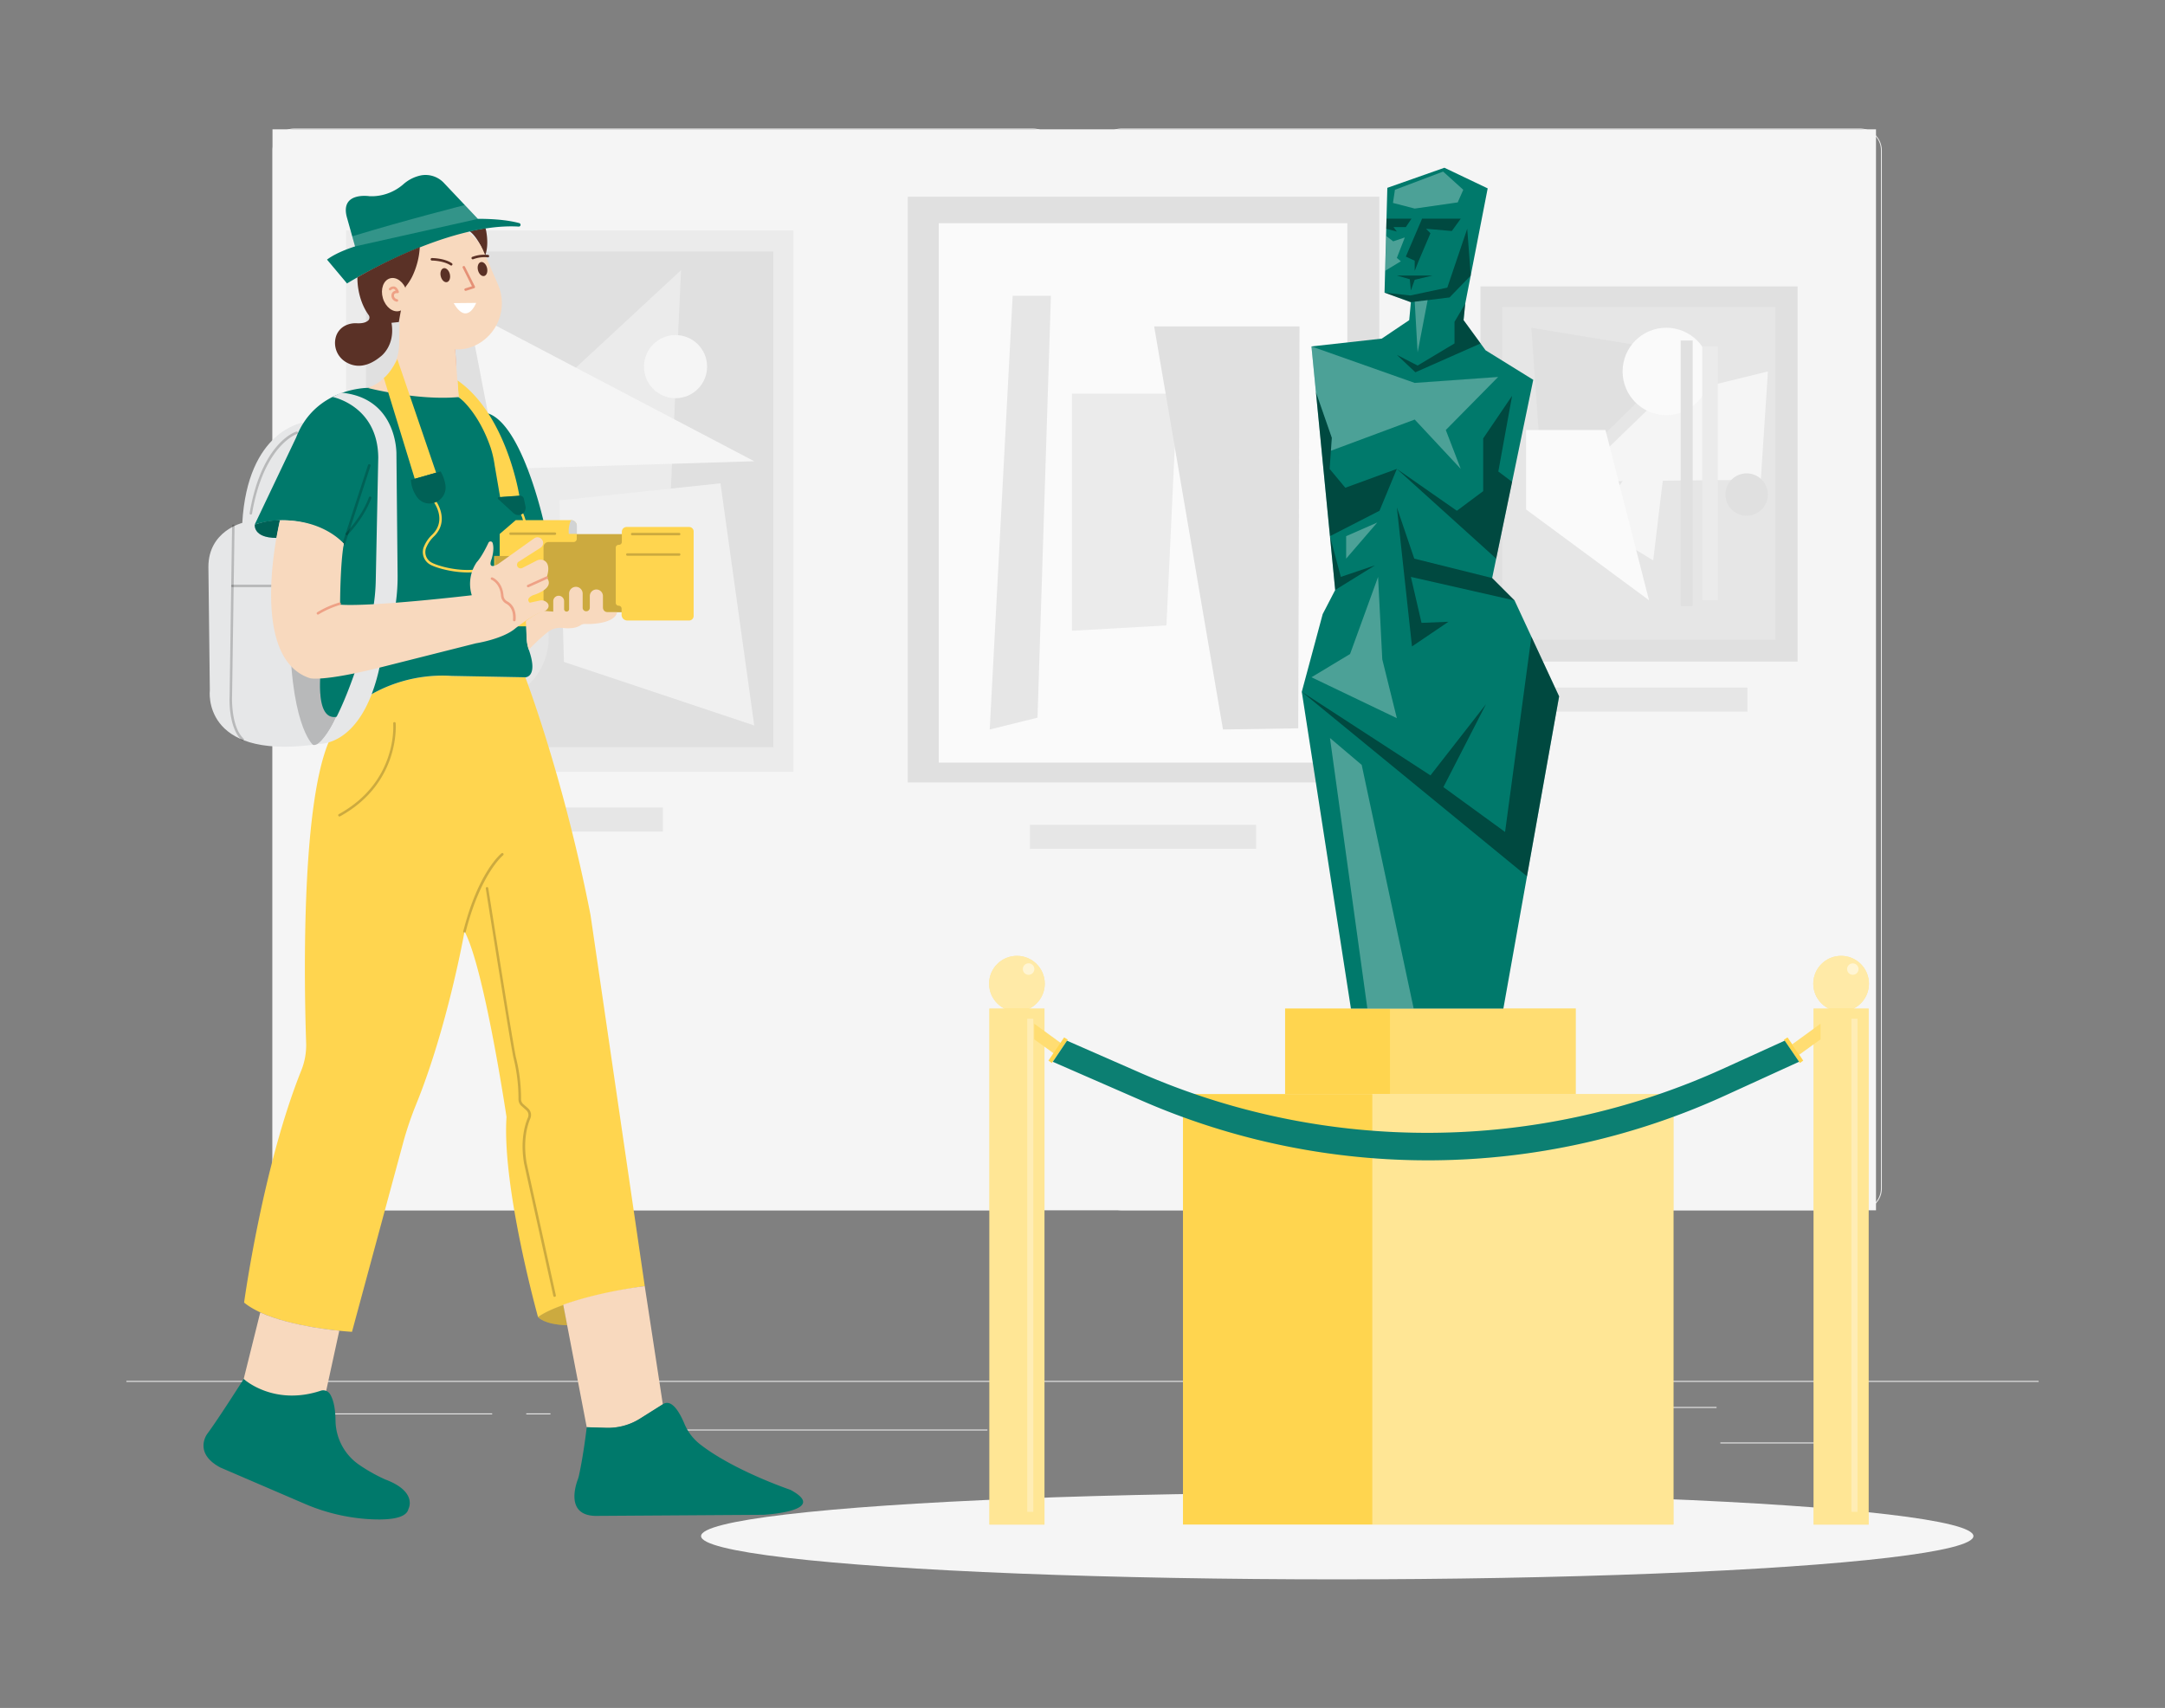 <?xml version="1.0" encoding="UTF-8"?>
<svg xmlns="http://www.w3.org/2000/svg" width="865.76" height="682.89" viewBox="0 0 865.76 682.89">
  <rect x="0" y="0" width="865.76" height="682.89" fill="#808080" stroke="none"/>
  <rect x="50.53" y="552.13" width="764.7" height="0.38" fill="#ebebeb"></rect>
  <rect x="687.95" y="576.74" width="50.65" height="0.38" fill="#ebebeb"></rect>
  <rect x="543.81" y="580.9" width="13.29" height="0.38" fill="#ebebeb"></rect>
  <rect x="657.08" y="562.55" width="29.35" height="0.38" fill="#ebebeb"></rect>
  <rect x="130.76" y="565.12" width="66.06" height="0.38" fill="#ebebeb"></rect>
  <rect x="210.44" y="565.12" width="9.68" height="0.38" fill="#ebebeb"></rect>
  <rect x="251.6" y="571.57" width="143.27" height="0.38" fill="#ebebeb"></rect>
  <path d="M413,483.92H117.68a8.73,8.73,0,0,1-8.71-8.73V60.06a8.73,8.73,0,0,1,8.71-8.66H413a8.73,8.73,0,0,1,8.73,8.74h0V475.19A8.73,8.73,0,0,1,413,483.92ZM117.68,51.71a8.35,8.35,0,0,0-8.33,8.35V475.19a8.35,8.35,0,0,0,8.33,8.35H413a8.36,8.36,0,0,0,8.35-8.35V60.06A8.36,8.36,0,0,0,413,51.71Z" fill="#ebebeb"></path>
  <path d="M743.82,483.92H448.5a8.75,8.75,0,0,1-8.74-8.73V60.06a8.76,8.76,0,0,1,8.74-8.66H743.82a8.75,8.75,0,0,1,8.71,8.66V475.19A8.74,8.74,0,0,1,743.82,483.92ZM448.5,51.71a8.37,8.37,0,0,0-8.36,8.35V475.19a8.37,8.37,0,0,0,8.36,8.35H743.82a8.36,8.36,0,0,0,8.35-8.35V60.06a8.36,8.36,0,0,0-8.35-8.35Z" fill="#ebebeb"></path>
  <rect x="108.97" y="51.71" width="641.22" height="432.21" fill="#f5f5f5"></rect>
  <rect x="592.01" y="114.51" width="126.83" height="150.02" fill="#e0e0e0"></rect>
  <rect x="600.69" y="122.75" width="109.31" height="133" fill="#e6e6e6"></rect>
  <polygon points="617.07 197.75 674.51 141.3 612.36 131.04 617.07 197.75" fill="#e0e0e0"></polygon>
  <polygon points="704.13 191.79 706.98 148.51 663.74 159.12 629.18 192.57 704.13 191.79" fill="#f5f5f5"></polygon>
  <circle cx="666.33" cy="148.51" r="17.47" fill="#fafafa"></circle>
  <path d="M690,197.75a8.47,8.47,0,1,1,8.49,8.46h0A8.48,8.48,0,0,1,690,197.75Z" fill="#e0e0e0"></path>
  <polygon points="661.1 224.06 636.64 209.18 668.09 165.96 661.1 224.06" fill="#f5f5f5"></polygon>
  <rect x="672.09" y="136.13" width="4.8" height="106.2" fill="#e0e0e0"></rect>
  <rect x="680.69" y="138.49" width="6.22" height="101.51" fill="#ebebeb"></rect>
  <polygon points="659.43 240 610.25 203.69 610.25 171.92 642.01 171.92 659.43 240" fill="#fafafa"></polygon>
  <rect x="611.9" y="274.93" width="86.89" height="9.59" fill="#e6e6e6"></rect>
  <rect x="411.85" y="329.79" width="90.46" height="9.59" fill="#e6e6e6"></rect>
  <rect x="362.99" y="78.67" width="188.58" height="234.18" fill="#e0e0e0"></rect>
  <rect x="375.39" y="89.23" width="163.39" height="215.68" fill="#fafafa"></rect>
  <polygon points="428.66 157.38 428.66 252.2 466.44 250.07 470.78 157.38 428.66 157.38" fill="#ebebeb"></polygon>
  <polygon points="461.54 130.52 519.66 130.52 519.15 291.2 489.06 291.67 461.54 130.52" fill="#e0e0e0"></polygon>
  <polygon points="404.95 118.28 420.25 118.28 414.89 286.95 395.78 291.67 404.95 118.28" fill="#e6e6e6"></polygon>
  <rect x="138.38" y="92.13" width="178.91" height="216.46" fill="#ebebeb"></rect>
  <rect x="182.33" y="322.87" width="82.74" height="9.59" fill="#e6e6e6"></rect>
  <rect x="146.38" y="100.56" width="162.88" height="198.21" fill="#e0e0e0"></rect>
  <polygon points="272.35 108.02 155.71 216.11 266.77 227.65 272.35 108.02" fill="#ebebeb"></polygon>
  <polygon points="223.7 200.05 225.51 264.67 301.61 290.07 288.11 193.24 223.7 200.05" fill="#f0f0f0"></polygon>
  <circle cx="193.39" cy="254.96" r="26.02" transform="translate(-123.64 211.42) rotate(-45)" fill="#e6e6e6"></circle>
  <circle cx="270.14" cy="146.59" r="12.62" fill="#f5f5f5"></circle>
  <polygon points="187.26 124.42 301.61 184.42 199.43 187.54 187.26 124.42" fill="#f5f5f5"></polygon>
  <ellipse cx="534.75" cy="614.17" rx="254.4" ry="17.31" fill="#f5f5f5"></ellipse>
  <rect x="513.9" y="403.22" width="116.23" height="34.24" fill="#FFD54F"></rect>
  <g opacity="0.2" style="isolation:isolate">
    <rect x="555.85" y="403.22" width="74.28" height="34.24" fill="#fff"></rect>
  </g>
  <rect x="473.06" y="437.43" width="196.15" height="172.13" fill="#FFD54F"></rect>
  <g opacity="0.4" style="isolation:isolate">
    <rect x="548.77" y="437.43" width="120.44" height="172.13" fill="#fff"></rect>
  </g>
  <polygon points="596.7 231.12 605.66 240.08 623.47 278.44 601.18 403.27 540.22 403.27 520.57 276.6 528.93 245.54 533.93 235.89 524.44 138.51 552.55 135.39 563.53 128 564.2 120.83 553.66 117.01 554.78 75.1 577.6 67.07 594.91 75.32 585.93 121.43 585.26 128 594.07 140.06 613.13 151.86 596.7 231.12" fill="#00796B"></polygon>
  <g opacity="0.4" style="isolation:isolate">
    <polygon points="604.67 158.26 599.16 188.52 604.67 192.67 598.31 223.36 558.59 187.48 582.59 204.22 593.11 196.37 593.11 175.29 604.67 158.26"></polygon>
  </g>
  <g opacity="0.4" style="isolation:isolate">
    <polygon points="537.97 195.02 531.7 187.48 532.59 175.06 526.23 156.79 531.84 214.37 551.64 204.22 558.59 187.48 537.97 195.02"></polygon>
  </g>
  <g opacity="0.4" style="isolation:isolate">
    <polygon points="605.66 240.08 564.2 230.66 568.45 249.04 579.22 248.6 564.64 258.46 558.59 202.87 565.55 223.36 596.7 231.12 605.66 240.08"></polygon>
  </g>
  <g opacity="0.4" style="isolation:isolate">
    <polygon points="572.02 310.02 594.24 281.54 577.2 314.71 601.86 332.65 612.39 254.58 623.47 278.44 610.62 350.37 520.57 276.6 572.02 310.02"></polygon>
  </g>
  <g opacity="0.4" style="isolation:isolate">
    <polygon points="531.84 214.37 536.18 230.66 549.86 226.03 533.93 235.89 531.84 214.37"></polygon>
  </g>
  <g opacity="0.4" style="isolation:isolate">
    <polygon points="585.26 128 585.93 121.43 581.64 128.68 581.64 137.32 566.89 146.16 558.59 141.89 565.99 148.85 592.07 137.32 585.26 128"></polygon>
  </g>
  <g opacity="0.4" style="isolation:isolate">
    <polygon points="563.97 118.14 578.76 115 586.73 91.47 588.14 110.17 579.66 118.92 564.2 120.83 553.66 117.01 563.97 118.14"></polygon>
  </g>
  <g opacity="0.4" style="isolation:isolate">
    <polygon points="563.76 111.64 564.2 116.12 565.73 111.86 572.86 110.17 558.59 110.17 563.76 111.64"></polygon>
  </g>
  <g opacity="0.4" style="isolation:isolate">
    <polygon points="580.57 92.36 570.26 91.47 572.02 93.26 567.34 104.24 565.73 108.28 565.73 104.24 562.18 102.6 568.68 87.43 584.14 87.43 580.57 92.36"></polygon>
  </g>
  <g opacity="0.4" style="isolation:isolate">
    <polygon points="554.46 87.43 554.35 91.47 558.59 92.58 557.24 90.8 562.18 90.8 564.43 87.43 554.46 87.43"></polygon>
  </g>
  <g opacity="0.3" style="isolation:isolate">
    <polygon points="565.73 153.1 524.44 138.51 526.23 156.79 532.59 175.06 532.22 180.22 565.73 167.75 584.14 187.48 578.16 171.93 599.09 150.72 565.73 153.1" fill="#fff"></polygon>
  </g>
  <g opacity="0.3" style="isolation:isolate">
    <polygon points="570.9 120.01 566.89 140.88 565.73 120.63 570.9 120.01" fill="#fff"></polygon>
  </g>
  <g opacity="0.3" style="isolation:isolate">
    <polygon points="557.13 96.5 554.35 94.37 553.89 108.28 560.18 104.47 558.59 103.12 561.77 94.94 557.13 96.5" fill="#fff"></polygon>
  </g>
  <g opacity="0.3" style="isolation:isolate">
    <polygon points="577.09 68.6 557.82 75.88 557.03 81.14 565.73 83.39 582.92 80.93 585.15 75.88 577.09 68.6" fill="#fff"></polygon>
  </g>
  <g opacity="0.3" style="isolation:isolate">
    <polygon points="539.88 261.49 524.44 270.79 558.59 287.15 552.76 263.62 551.08 230.66 539.88 261.49" fill="#fff"></polygon>
  </g>
  <g opacity="0.3" style="isolation:isolate">
    <polygon points="538.31 214.37 538.31 223.36 550.74 208.93 538.31 214.37" fill="#fff"></polygon>
  </g>
  <g opacity="0.3" style="isolation:isolate">
    <polygon points="544.53 305.83 565.32 403.27 546.8 403.27 531.84 295.08 544.53 305.83" fill="#fff"></polygon>
  </g>
  <circle cx="736.24" cy="393.31" r="11.13" fill="#FFD54F"></circle>
  <g opacity="0.5" style="isolation:isolate">
    <circle cx="736.24" cy="393.31" r="11.13" fill="#fff"></circle>
  </g>
  <g opacity="0.5" style="isolation:isolate">
    <path d="M743.2,387.45a2.28,2.28,0,1,1-2.29-2.26h0A2.28,2.28,0,0,1,743.2,387.45Z" fill="#fff"></path>
  </g>
  <rect x="725.23" y="403.27" width="22.02" height="206.3" fill="#FFD54F"></rect>
  <g opacity="0.4" style="isolation:isolate">
    <rect x="725.23" y="403.27" width="22.02" height="206.3" fill="#fff"></rect>
  </g>
  <g opacity="0.3" style="isolation:isolate">
    <rect x="740.37" y="407.31" width="2.42" height="197.17" fill="#fff"></rect>
  </g>
  <circle cx="406.66" cy="393.31" r="11.13" fill="#FFD54F"></circle>
  <g opacity="0.5" style="isolation:isolate">
    <circle cx="406.66" cy="393.31" r="11.13" fill="#fff"></circle>
  </g>
  <g opacity="0.5" style="isolation:isolate">
    <path d="M413.62,387.45a2.3,2.3,0,1,1-2.3-2.29A2.3,2.3,0,0,1,413.62,387.45Z" fill="#fff"></path>
  </g>
  <rect x="395.65" y="403.27" width="22.02" height="206.3" fill="#FFD54F"></rect>
  <g opacity="0.4" style="isolation:isolate">
    <rect x="395.65" y="403.27" width="22.02" height="206.3" fill="#fff"></rect>
  </g>
  <g opacity="0.3" style="isolation:isolate">
    <rect x="410.79" y="407.31" width="2.42" height="197.17" fill="#fff"></rect>
  </g>
  <polygon points="727.99 409.36 716.71 417.55 719.39 421.76 727.99 415.56 727.99 409.36" fill="#FFD54F"></polygon>
  <g opacity="0.2" style="isolation:isolate">
    <polygon points="727.99 409.36 716.71 417.55 719.39 421.76 727.99 415.56 727.99 409.36" fill="#fff"></polygon>
  </g>
  <polygon points="714.82 414.78 721.1 424.07 719.73 425.02 713.36 415.69 714.82 414.78" fill="#FFD54F"></polygon>
  <polygon points="413.62 409.36 424.89 417.55 422.21 421.76 413.62 415.56 413.62 409.36" fill="#FFD54F"></polygon>
  <g opacity="0.2" style="isolation:isolate">
    <polygon points="413.62 409.36 424.89 417.55 422.21 421.76 413.62 415.56 413.62 409.36" fill="#fff"></polygon>
  </g>
  <polygon points="425.53 414.78 419.24 424.07 420.62 425.02 426.98 415.69 425.53 414.78" fill="#FFD54F"></polygon>
  <path d="M426.69,416.11,421,424.54l35.59,15.53a285.87,285.87,0,0,0,233.17-2l29.67-13.55-5.74-8.43-24.8,11.28a286,286,0,0,1-233,1.53Z" fill="#00796B"></path>
  <g opacity="0.05" style="isolation:isolate">
    <path d="M426.69,416.11,421,424.54l35.59,15.53a285.87,285.87,0,0,0,233.17-2l29.67-13.55-5.74-8.43-24.8,11.28a286,286,0,0,1-233,1.53Z" fill="#fff"></path>
  </g>
  <path d="M194.19,91.28s1.65,6.34-.24,11l-1.53-3.59s-1.83-4.1-4.55-6.2A53.54,53.54,0,0,1,194.19,91.28Z" fill="#5a3126"></path>
  <path d="M215.15,526.6s2.26,3,11.66,3.28l-1.59-8.23S217.45,524.37,215.15,526.6Z" fill="#FFD54F"></path>
  <g opacity="0.2">
    <path d="M215.15,526.6s2.26,3,11.66,3.28l-1.59-8.23S217.45,524.37,215.15,526.6Z"></path>
  </g>
  <path d="M125.12,297.79s3.95,2.1,10.72-14.35l-1.74-39.85-19.35,7.35s-6,24.19-5.61,25.93S120.4,297,125.12,297.79Z" fill="#e6e7e8"></path>
  <g opacity="0.2">
    <path d="M125.12,297.79s3.95,2.1,10.72-14.35l-1.74-39.85-19.35,7.35s-6,24.19-5.61,25.93S120.4,297,125.12,297.79Z"></path>
  </g>
  <path d="M125.12,297.79s-9.73-8.21-9.16-50.94L121.11,169S99,172.07,96.89,209.08c0,0-13.55,3.24-13.55,17.55L83.91,276S80.48,303.51,125.12,297.79Z" fill="#e6e7e8"></path>
  <path d="M257.83,514.23s-31.95,4.67-42.68,12.37c0,0-14.47-51.78-12.6-80,0,0-8.86-59.49-16.79-74.18,0,0-6.7,38-19.33,69.09a136,136,0,0,0-5.33,15.81L140.76,532.5s-30.91-1.66-43.15-11.69c0,0,7.39-54.3,22.9-92.88a27,27,0,0,0,1.91-11c-.71-21.1-2.23-92.74,8.87-119.89l4.26-10.66c3.68-1.17,7.3-5.11,7.3-5.11a57.81,57.81,0,0,1,37.8-11l29.43.55s15.33,40,26.07,95.08Z" fill="#FFD54F"></path>
  <path d="M181.93,138.2l.58,8.61s-12.57,2.85-14.67-13.62C167.84,133.19,176,140.39,181.93,138.2Z" fill="#eea186"></path>
  <path d="M211.64,260.28c3.55,10.52-1.56,10.52-1.56,10.52l-29.43-.55a57.81,57.81,0,0,0-37.8,11s-3.62,3.94-7.3,5.11c-3.29,1.07-6.62-.09-7.41-8.28,0-.24,0-.49-.07-.76-1.29-17.78,9.38-59.94,9.38-59.94A36.86,36.86,0,0,0,102,209.68a.06.06,0,0,1-.08-.09l16.51-34.68C126.09,155,147,155.09,147,155.09l21.89-4,14.48,7.68c6.88,5.08,9.54,6.09,9.54,6.09,15.27.75,24.76,44.88,24.76,44.88l-7.44,25.33.31,19.24A20,20,0,0,0,211.64,260.28Z" fill="#00796B"></path>
  <g opacity="0.2">
    <path d="M137.45,217.87a.4.4,0,0,1-.15,0,.5.5,0,0,1-.33-.63l10.19-31.28a.5.5,0,1,1,1,.31l-10.18,31.28A.51.51,0,0,1,137.45,217.87Z"></path>
  </g>
  <path d="M132.94,158.71s18.13,3.44,18.32,24.23l-1,49.25a75.37,75.37,0,0,1-2.88,19.17c-4,14.13-12,38.94-20.19,46.05,0,0,17.55,1.71,24.61-30.72L156.21,251A75.59,75.59,0,0,0,159,230.08l-.47-48.48s.57-22.51-22.13-24.61Z" fill="#e6e7e8"></path>
  <g opacity="0.2">
    <path d="M97.08,296.19a.51.51,0,0,1-.34-.13c-5.45-5.06-5-17.06-4.93-17.56l1-68.29a.51.51,0,0,1,.5-.49h0a.5.5,0,0,1,.49.51l-1,68.3c0,.13-.5,12.05,4.61,16.79a.5.5,0,0,1,0,.71A.48.48,0,0,1,97.08,296.19Z"></path>
  </g>
  <g opacity="0.2">
    <path d="M108.52,234.76H92.92a.5.5,0,0,1,0-1h15.6a.5.5,0,0,1,0,1Z"></path>
  </g>
  <g opacity="0.2">
    <path d="M100.32,205.76h-.08a.48.48,0,0,1-.41-.57c4.76-28,18.09-32.46,18.66-32.64a.5.5,0,0,1,.62.33.51.51,0,0,1-.33.63c-.13,0-13.32,4.49-18,31.84A.49.49,0,0,1,100.32,205.76Z"></path>
  </g>
  <path d="M101.88,209.73s-.81,5.35,8.72,5.35l1.34-7S108,207.64,101.88,209.73Z" fill="#00796B"></path>
  <g opacity="0.2">
    <path d="M101.88,209.73s-.81,5.35,8.72,5.35l1.34-7S108,207.64,101.88,209.73Z"></path>
  </g>
  <g opacity="0.2">
    <path d="M138.67,214a.51.51,0,0,1-.36-.15.5.5,0,0,1,0-.7c.07-.07,6.36-6.43,9.21-14.3a.5.5,0,0,1,.94.35c-2.93,8.08-9.38,14.59-9.44,14.65A.5.5,0,0,1,138.67,214Z"></path>
  </g>
  <path d="M187.08,228.88c-6.69,0-13-2-15-3.1a5.74,5.74,0,0,1-2.75-6.71,13.61,13.61,0,0,1,3.53-5.32c5.81-5.69.92-12.51.71-12.8l.8-.59c.06.08,5.62,7.8-.83,14.11a13,13,0,0,0-3.25,4.9,4.74,4.74,0,0,0,2.28,5.54c2.36,1.34,11.25,4,19.28,2.57l.17,1A29.88,29.88,0,0,1,187.08,228.88Z" fill="#FFD54F"></path>
  <path d="M200,198.8l7.7-.47s-5-32.49-24.75-46.23l.49,6.67s7.73,5.55,12.78,20.27a42.09,42.09,0,0,1,1.59,7Z" fill="#FFD54F"></path>
  <path d="M209.5,209.43a19.52,19.52,0,0,0-1.38-4.15l.89-.45a20.13,20.13,0,0,1,1.47,4.39Z" fill="#FFD54F"></path>
  <g opacity="0.2">
    <path d="M135.74,326.46a.51.51,0,0,1-.43-.26.49.49,0,0,1,.19-.68c23.63-13,21.76-36,21.73-36.26a.5.5,0,0,1,1-.09c0,.23,2,23.86-22.25,37.23A.5.5,0,0,1,135.74,326.46Z"></path>
  </g>
  <g opacity="0.2">
    <path d="M221.76,518.53a.5.5,0,0,1-.49-.4l-11.69-52.88c-1.58-9.26.28-15.52,1.54-18.42a2.58,2.58,0,0,0-.68-2.94l-1.9-1.68a3.59,3.59,0,0,1-1.21-2.66,66.85,66.85,0,0,0-1.92-16.3c-.83-2.78-10.73-65.33-11.15-68a.5.5,0,0,1,.42-.57.51.51,0,0,1,.57.42c.1.65,10.3,65.13,11.12,67.85a68.25,68.25,0,0,1,2,16.57,2.64,2.64,0,0,0,.87,1.93l1.91,1.68a3.56,3.56,0,0,1,.92,4.08c-1.2,2.81-3,8.85-1.47,17.83l11.68,52.87a.49.49,0,0,1-.38.59Z"></path>
  </g>
  <g opacity="0.2">
    <path d="M185.76,372.91a.25.25,0,0,1-.12,0,.5.5,0,0,1-.37-.6c6-23.59,14.92-30.84,15.3-31.14a.5.5,0,0,1,.7.09.5.5,0,0,1-.08.7c-.09.07-9,7.39-14.95,30.59A.49.49,0,0,1,185.76,372.91Z"></path>
  </g>
  <path d="M225.22,521.65l9.41,49,7.79.26a23.93,23.93,0,0,0,13.48-3.65l9.16-5.76-7.23-47.26S240.56,516.21,225.22,521.65Z" fill="#f8d9be"></path>
  <path d="M234.63,570.64s-1.22,10.68-3.12,19.35a13.09,13.09,0,0,1-.48,1.62c-1.09,2.94-4.5,14.24,7.06,14.49l67.24-.44s26.75-1.44,10.7-10c0,0-22.68-7.68-36.14-18.24a20.24,20.24,0,0,1-6.19-8.13c-1.77-4.24-5-10.2-8.64-7.83l-9.16,5.76a23.93,23.93,0,0,1-13.48,3.65Z" fill="#00796B"></path>
  <path d="M135.68,532.05l-5.5,25.23c-19.9,7.57-32.73-5.93-32.73-5.93l6.62-26.59C116.77,530.49,135.68,532.05,135.68,532.05Z" fill="#f8d9be"></path>
  <path d="M163.33,603.32c-.88,4.15-9.08,4.58-17,4a77,77,0,0,1-24.7-6.15L88.12,586.76c-10.92-5.82-5.29-13.39-5.29-13.39,4.58-6.17,14.62-22,14.62-22s11.93,10.93,30.79,4.69a3.19,3.19,0,0,1,3.69,1.28c1.73,2.7,2.19,7,2.24,10.59a21.79,21.79,0,0,0,9.09,17.49A67,67,0,0,0,154,591.51C167.21,596.44,163.33,603.32,163.33,603.32Z" fill="#00796B"></path>
  <path d="M159.81,124.33l-.19,13.27a18.55,18.55,0,0,1-6.13,13.55A16.65,16.65,0,0,1,147,155.1s19.84,5.14,36.37,3.67l-1.47-20.57,1.47-19.1-20.78-2.7Z" fill="#f8d9be"></path>
  <rect x="159.77" y="86.95" width="37.3" height="52.54" rx="18.65" transform="matrix(0.92, -0.4, 0.4, 0.92, -30.49, 81.43)" fill="#f8d9be"></rect>
  <path d="M130.77,103.8l8,9.53s39.36-24.41,68.56-22.74a.71.71,0,0,0,.25-1.4c-3.18-.87-8.35-1.7-16.51-1.7L177.52,73.15a10.08,10.08,0,0,0-9-3.06,15.25,15.25,0,0,0-7.28,3.63,19.39,19.39,0,0,1-12.13,4.74q-.61,0-1.26,0s-12.3-2-9,8.9l3.13,11.17S134.91,100.66,130.77,103.8Z" fill="#00796B"></path>
  <g opacity="0.2">
    <path d="M141.93,98.53l49.17-11L185.83,82s-24.06,6.1-45,12.49Z" fill="#fff"></path>
  </g>
  <path d="M142.93,110.88s-.39,8.28,4.48,15.08a1.67,1.67,0,0,1,0,2c-.63.71-1.95,1.42-4.69,1.29a9.12,9.12,0,0,0-4.77,1,7.31,7.31,0,0,0-3.69,4.62,8.89,8.89,0,0,0,4,9.86c3.09,1.88,7.86,2.81,13.9-2.14,0,0,6-4.2,4.4-13.52l2.93-.31q.59-3.41,1.26-6.92.7-3.68,1.47-7.22a22.61,22.61,0,0,0,2.55-3.91,30.88,30.88,0,0,0,3.1-11.91A202,202,0,0,0,142.93,110.88Z" fill="#5a3126"></path>
  <ellipse cx="157.87" cy="117.82" rx="4.96" ry="6.79" transform="translate(-27.02 49.84) rotate(-16.55)" fill="#f8d9be"></ellipse>
  <path d="M174.4,189l-15.53-45.42s-2.34,5.15-5.38,7.56l12.37,40.32Z" fill="#FFD54F"></path>
  <rect x="215.96" y="213.55" width="36.85" height="31.22" transform="translate(468.77 458.33) rotate(-180)" fill="#FFD54F"></rect>
  <g opacity="0.2">
    <rect x="215.96" y="213.55" width="36.85" height="31.22" transform="translate(468.77 458.33) rotate(-180)"></rect>
  </g>
  <path d="M197.62,222.31v28.12h19.73V218.72a2,2,0,0,1,2-2h10a1.29,1.29,0,0,0,1.29-1.29v-5.15a2.31,2.31,0,0,0-2.32-2.31H206.24l-6.42,5.52v8.79s0,0,0,0h-2.13Z" fill="#FFD54F"></path>
  <path d="M227.47,213.47h3.22v-3.22a2.31,2.31,0,0,0-2.32-2.31A10.63,10.63,0,0,0,227.47,213.47Z" fill="#d1d3d4"></path>
  <g opacity="0.2">
    <path d="M221.9,213.88H204.15a.5.5,0,0,1-.5-.5.5.5,0,0,1,.5-.5H221.9a.5.5,0,0,1,.5.5A.5.5,0,0,1,221.9,213.88Z"></path>
  </g>
  <path d="M250.92,248.09h24.65a1.81,1.81,0,0,0,1.81-1.81V212.51a1.81,1.81,0,0,0-1.81-1.81h-25a1.9,1.9,0,0,0-1.9,1.9v4.07a1.17,1.17,0,0,1-1.17,1.17h-.1a1.17,1.17,0,0,0-1.17,1.17v22a1.17,1.17,0,0,0,1.17,1.17h0a1.18,1.18,0,0,1,1.17,1.15l0,2.56A2.28,2.28,0,0,0,250.92,248.09Z" fill="#FFD54F"></path>
  <g opacity="0.2">
    <path d="M271.59,214.05H252.81a.5.5,0,0,1-.5-.5.5.5,0,0,1,.5-.5h18.78a.51.51,0,0,1,.5.5A.5.5,0,0,1,271.59,214.05Z"></path>
  </g>
  <g opacity="0.2">
    <path d="M271.59,222.21H250.88a.5.5,0,0,1-.5-.5.5.5,0,0,1,.5-.5h20.71a.51.51,0,0,1,.5.5A.5.5,0,0,1,271.59,222.21Z"></path>
  </g>
  <g opacity="0.2">
    <path d="M197.62,222.31H209.2l-11.58,13.28S198.27,222.41,197.62,222.31Z"></path>
  </g>
  <path d="M211.46,259.78a75.39,75.39,0,0,1,7.5-7,8.3,8.3,0,0,1,6.06-1.7c2.17.24,5.09.24,7-1a3.26,3.26,0,0,1,2-.61c3.21.19,11.88-.39,12.76-4.67H243a1.89,1.89,0,0,1-1.89-1.89v-4.59a2.63,2.63,0,0,0-3-2.6h0a2.63,2.63,0,0,0-2.25,2.6V243a1.4,1.4,0,0,1-1.4,1.4h0A1.4,1.4,0,0,1,233,243v-5.66a2.71,2.71,0,0,0-2.71-2.71h0a2.71,2.71,0,0,0-2.71,2.71v6.2a1,1,0,0,1-1,1h0a1,1,0,0,1-1-1v-3.17a2.17,2.17,0,0,0-2.17-2.17h0a2.17,2.17,0,0,0-2.17,2.17v4.18l-3.85-.32a26.29,26.29,0,0,0-7.1,4.12l.35,7A13.81,13.81,0,0,0,211.46,259.78Z" fill="#f8d9be"></path>
  <path d="M111.94,208.06S98.53,263,124,271.18c0,0,5,1.49,28.68-4.47l37.61-9.49s10.8-1.68,15.83-6c0,0,6.9-5.55,11.26-6.74a2.86,2.86,0,0,0,1.76-1.37,1.71,1.71,0,0,0-.34-2.13,3.17,3.17,0,0,0-3-.85l-3.93.85s-2.05-1.49,1.31-3c0,0,9.12-2.61,5.4-7.08,0,0,2-5-.86-6.72a3.3,3.3,0,0,0-3.17,0l-5.7,2.92a1.44,1.44,0,0,1-1.93-.6h0a1.45,1.45,0,0,1,.49-1.9l8.74-5.59a2.27,2.27,0,0,0,.59-3.27h0a2.27,2.27,0,0,0-3.13-.49l-14.4,10.26s-4.47,2.79-2.61-2.05c0,0,1.23-3.67.4-6.35a.89.89,0,0,0-1.66-.11c-1,2.1-2.89,5.83-4.69,7.77A15.38,15.38,0,0,0,188.66,238S149,242.69,136,241.76c0,0,0-16,1.49-24.39C137.45,217.37,129.45,207.56,111.94,208.06Z" fill="#f8d9be"></path>
  <path d="M211.19,234.81a.5.5,0,0,1-.21-.95l7.45-3.36a.5.5,0,0,1,.41.92l-7.45,3.35A.45.45,0,0,1,211.19,234.81Z" fill="#eea186"></path>
  <path d="M205.6,248.41h0a.5.5,0,0,1-.46-.53c.32-4-1.34-5.77-2.79-6.55a3.87,3.87,0,0,1-2-3.11c-.37-5-3.76-6.4-3.79-6.41a.5.5,0,0,1-.28-.65.49.49,0,0,1,.65-.28c.16.06,4,1.66,4.42,7.26a2.86,2.86,0,0,0,1.52,2.31c1.71.92,3.67,3,3.31,7.5A.5.5,0,0,1,205.6,248.41Z" fill="#eea186"></path>
  <path d="M127.13,245.73a.51.51,0,0,1-.42-.23.5.5,0,0,1,.15-.69,37.15,37.15,0,0,1,8.83-3.91.5.5,0,0,1,.61.35.49.49,0,0,1-.34.61,37.3,37.3,0,0,0-8.56,3.79A.5.5,0,0,1,127.13,245.73Z" fill="#eea186"></path>
  <path d="M164.31,191.86l11.9-3.37a16.14,16.14,0,0,1,1.92,5.5c.83,6.3-7,9.93-11.12,5.09A13.25,13.25,0,0,1,164.31,191.86Z" fill="#00796B"></path>
  <path d="M199.52,198.77l8.28-.6a1.62,1.62,0,0,1,1.7,1.28l.63,3a2.89,2.89,0,0,1-2.41,3.45h0a2.86,2.86,0,0,1-2.37-.73l-6.1-5.6A.45.45,0,0,1,199.52,198.77Z" fill="#00796B"></path>
  <g opacity="0.2">
    <path d="M164.31,191.86l11.9-3.37a16.14,16.14,0,0,1,1.92,5.5c.83,6.3-7,9.93-11.12,5.09A13.25,13.25,0,0,1,164.31,191.86Z"></path>
    <path d="M199.52,198.77l8.28-.6a1.62,1.62,0,0,1,1.7,1.28l.63,3a2.89,2.89,0,0,1-2.41,3.45h0a2.86,2.86,0,0,1-2.37-.73l-6.1-5.6A.45.45,0,0,1,199.52,198.77Z"></path>
  </g>
  <path d="M180.43,106.17a.54.54,0,0,1-.28-.08c-2.83-1.89-7.4-1.91-7.44-1.91a.5.5,0,1,1,0-1c.2,0,4.91,0,8,2.07a.51.51,0,0,1,.14.7A.5.5,0,0,1,180.43,106.17Z" fill="#5a3126"></path>
  <path d="M189.14,103.68a.5.5,0,0,1-.18-1,13.62,13.62,0,0,1,6.24-.77.51.51,0,0,1,.41.58.51.51,0,0,1-.59.41,12.6,12.6,0,0,0-5.7.72A.57.57,0,0,1,189.14,103.68Z" fill="#5a3126"></path>
  <ellipse cx="178.06" cy="110.03" rx="1.87" ry="2.86" transform="translate(-20.84 44.84) rotate(-13.57)" fill="#5a3126"></ellipse>
  <ellipse cx="192.94" cy="107.59" rx="1.87" ry="2.86" transform="translate(-19.85 48.26) rotate(-13.57)" fill="#5a3126"></ellipse>
  <path d="M181.41,121.2l9-.09S186.82,130.48,181.41,121.2Z" fill="#fff"></path>
  <path d="M186.28,116.28a.5.5,0,0,1-.15-1l2.59-.82-3.7-7.41a.5.5,0,0,1,.89-.45l4,7.94a.48.48,0,0,1,0,.42.48.48,0,0,1-.31.28l-3.15,1A.39.39,0,0,1,186.28,116.28Z" fill="#e59177"></path>
  <path d="M158.7,120.62h-.1a2.68,2.68,0,0,1-1.09-.48,2.42,2.42,0,0,1-.92-2.51,1.87,1.87,0,0,1,1.61-1.39,1.32,1.32,0,0,0-.78-.72c-.51-.1-1,.43-1.06.44a.5.5,0,0,1-.72-.7,2.41,2.41,0,0,1,2-.72c.78.16,1.39.83,1.84,2a.51.51,0,0,1-.08.49.53.53,0,0,1-.47.18c-.11,0-1.13-.14-1.34.65a1.41,1.41,0,0,0,.54,1.46,1.86,1.86,0,0,0,.7.32.49.49,0,0,1,.39.59A.5.5,0,0,1,158.7,120.62Z" fill="#eea186"></path>
</svg>

